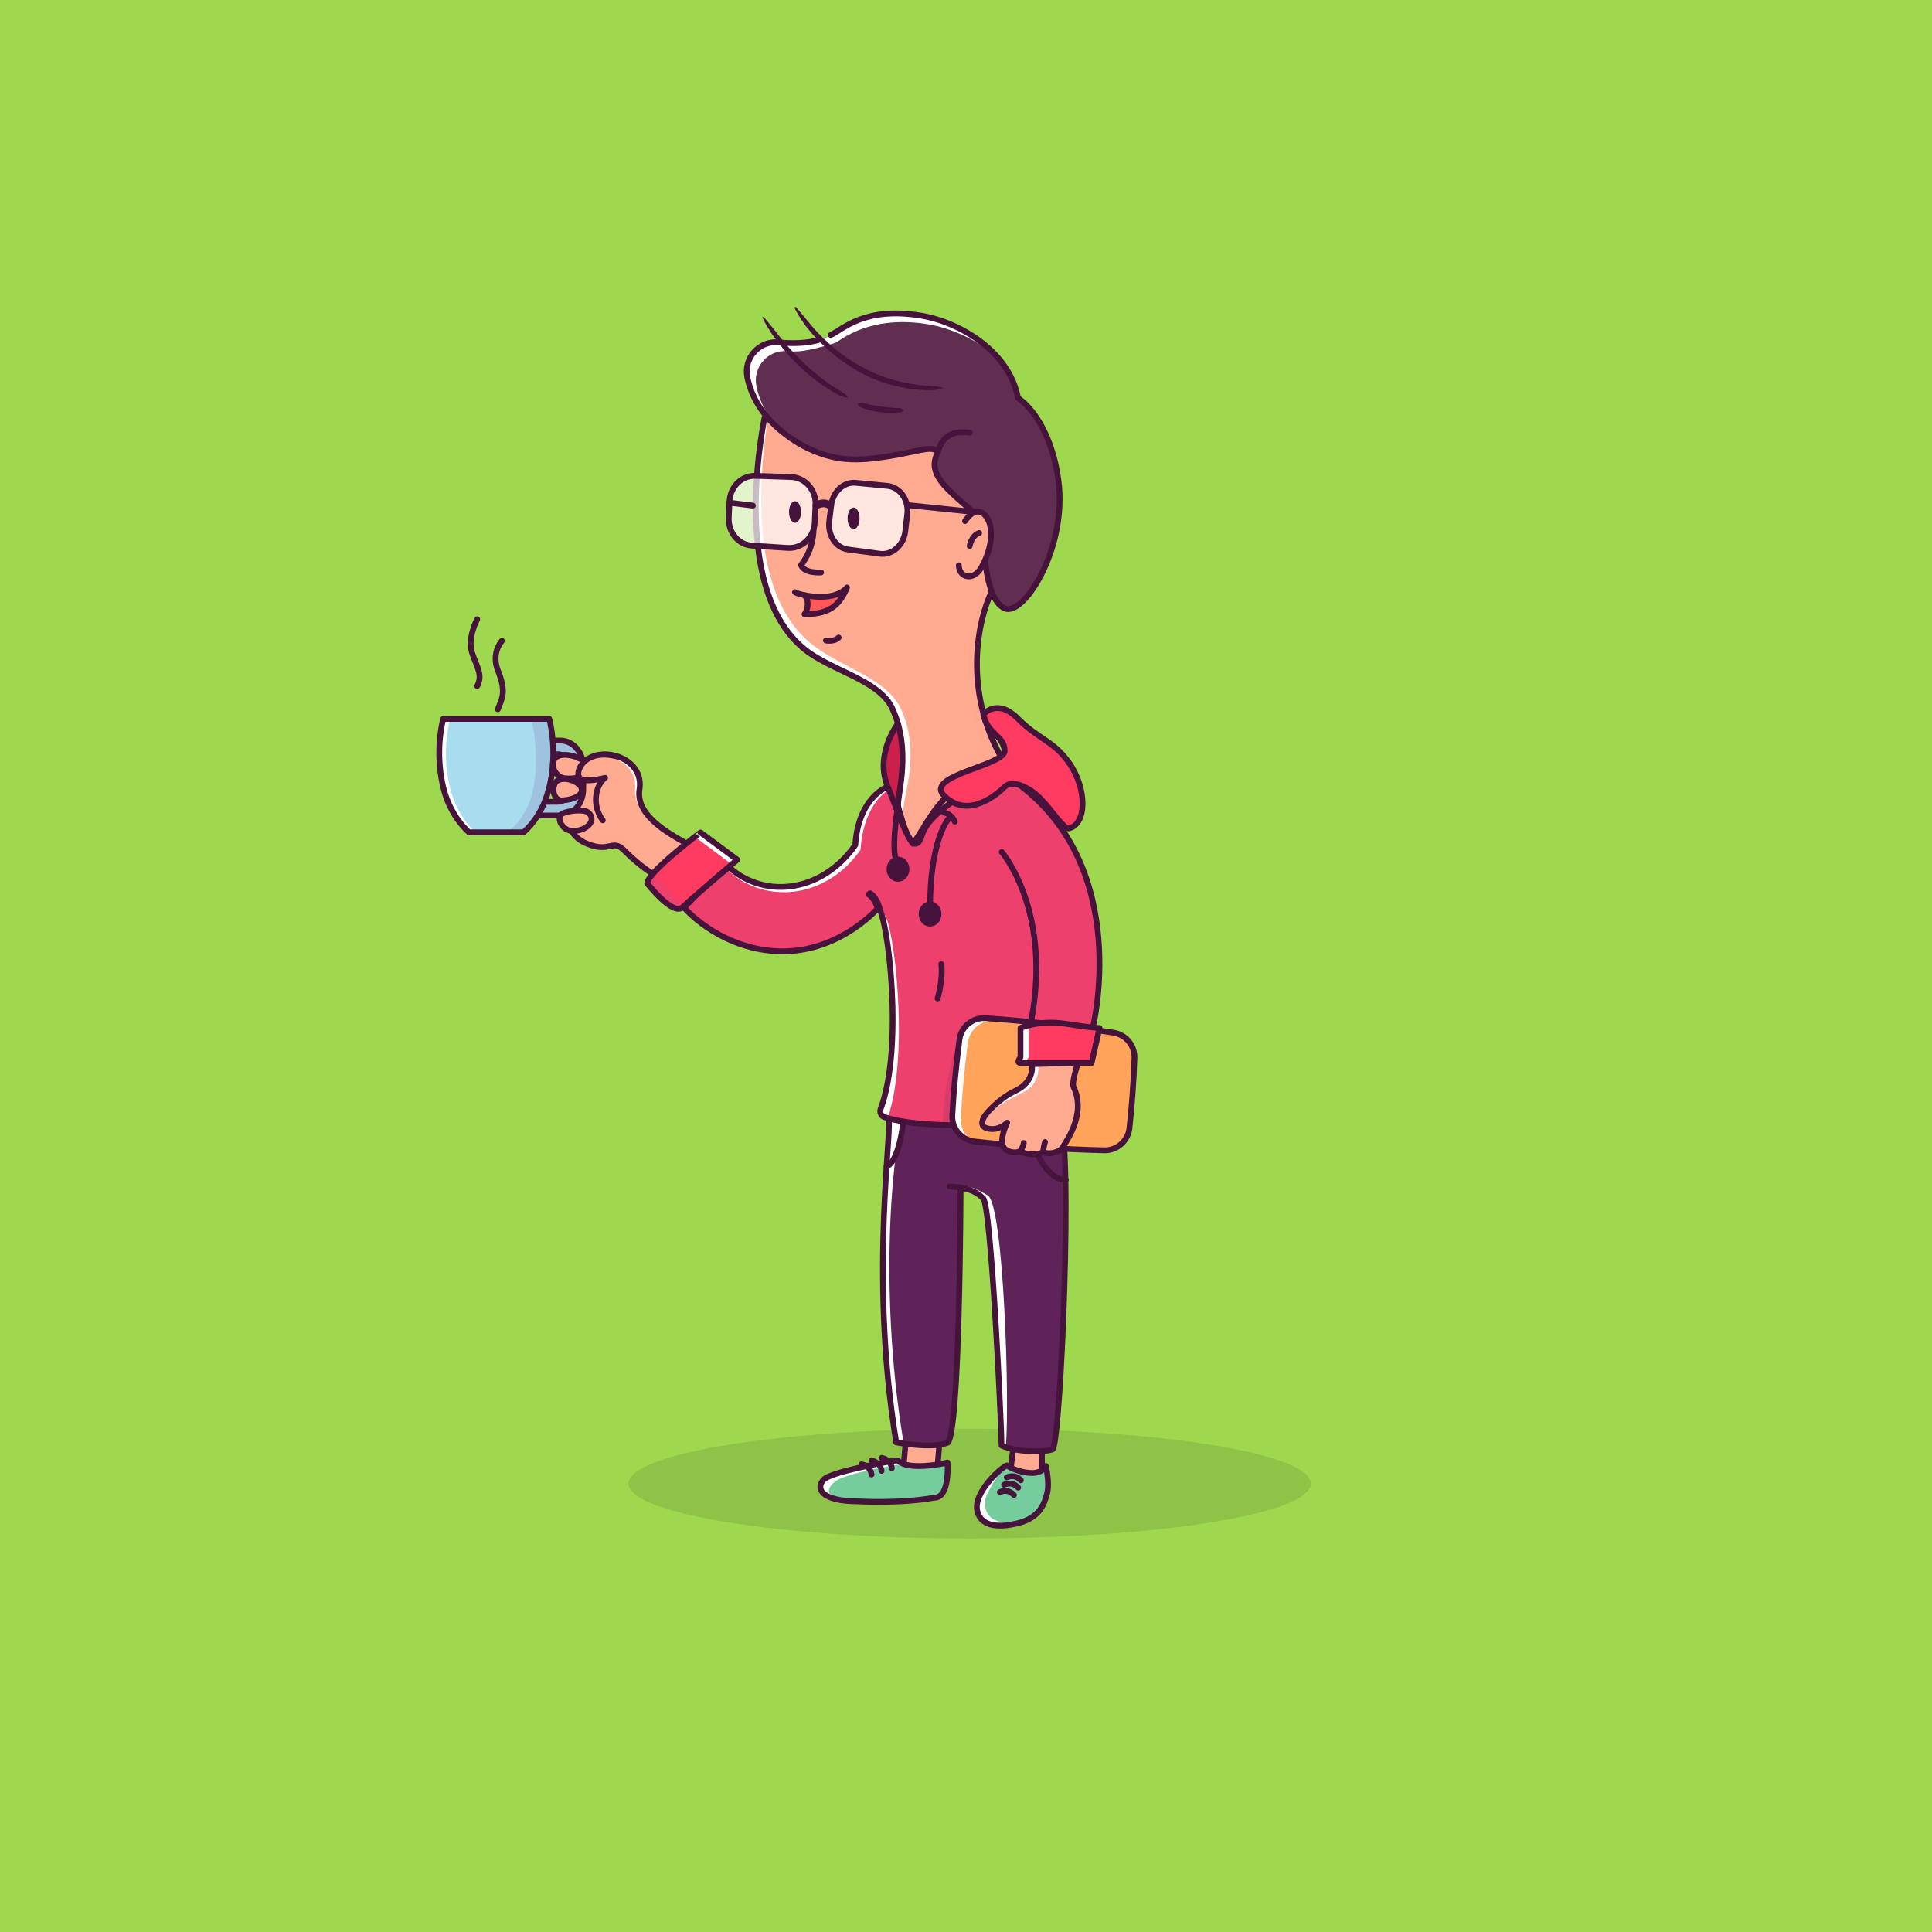 <?xml version="1.0" encoding="UTF-8" standalone="no"?>
<!-- Generator: Adobe Illustrator 23.1.1, SVG Export Plug-In . SVG Version: 6.00 Build 0)  -->

<svg
   version="1.1"
   id="Layer_1"
   x="0px"
   y="0px"
   viewBox="0 0 1000 1000"
   style="enable-background:new 0 0 1000 1000;"
   xml:space="preserve"
   sodipodi:docname="no-items2.svg"
   inkscape:version="1.1.2 (0a00cf5339, 2022-02-04)"
   xmlns:inkscape="http://www.inkscape.org/namespaces/inkscape"
   xmlns:sodipodi="http://sodipodi.sourceforge.net/DTD/sodipodi-0.dtd"
   xmlns="http://www.w3.org/2000/svg"
   xmlns:svg="http://www.w3.org/2000/svg"><defs
   id="defs514" /><sodipodi:namedview
   id="namedview512"
   pagecolor="#ffffff"
   bordercolor="#666666"
   borderopacity="1.0"
   inkscape:pageshadow="2"
   inkscape:pageopacity="0.0"
   inkscape:pagecheckerboard="0"
   showgrid="false"
   inkscape:zoom="0.719"
   inkscape:cx="500"
   inkscape:cy="499.30459"
   inkscape:window-width="1920"
   inkscape:window-height="1043"
   inkscape:window-x="1920"
   inkscape:window-y="0"
   inkscape:window-maximized="1"
   inkscape:current-layer="Layer_1" />
<style
   type="text/css"
   id="style2">
	.st0{fill:#FFB95C;}
	.st1{fill:#EF924D;}
	.st2{fill:#FFFFFF;}
	.st3{fill:#FFAB91;}
	.st4{fill:none;stroke:#46133C;stroke-width:3;stroke-linecap:round;stroke-linejoin:round;stroke-miterlimit:10;}
	.st5{fill:#5F235A;}
	.st6{opacity:0.15;}
	.st7{fill:#75CC9C;}
	.st8{fill:#EE406D;}
	.st9{opacity:0.15;fill:#5F235A;enable-background:new    ;}
	.st10{fill:#FFA45A;}
	.st11{fill:none;stroke:#46133C;stroke-width:4;stroke-linecap:round;stroke-linejoin:round;stroke-miterlimit:10;}
	.st12{fill:#CC1F49;}
	.st13{opacity:0.43;fill:#FFAB91;enable-background:new    ;}
	.st14{fill:#FF5757;}
	.st15{opacity:0.71;fill:#FFFFFF;enable-background:new    ;}
	.st16{fill:#46133C;}
	.st17{fill:#6D524E;}
	.st18{fill:#5F2E50;}
	.st19{opacity:0.34;}
	.st20{fill:none;stroke:#4E342E;stroke-width:4;stroke-linecap:round;stroke-linejoin:round;stroke-miterlimit:10;}
	.st21{fill:#FF3B61;}
	.st22{opacity:0.43;}
	.st23{fill:#A8DDEF;}
	.st24{opacity:0.42;fill:#939EC5;enable-background:new    ;}
</style>
<rect
   id="XMLID_56_"
   x="0"
   y="0"
   class="st0"
   width="1000"
   height="1000"
   style="fill:#9dd84e;fill-opacity:1" />
<ellipse
   id="XMLID_55_"
   class="st1"
   cx="501.9"
   cy="767.9"
   rx="176.6"
   ry="28.4"
   style="fill:#8ec347;fill-opacity:1" />

<g
   id="g509">
	<g
   id="XMLID_75_">
		<polygon
   id="XMLID_105_"
   class="st3"
   points="485.2,759.9 467.6,759.9 468.8,746.3 486.3,746.3   " />
		<polygon
   id="XMLID_102_"
   class="st3"
   points="539.3,764.1 522.7,764.1 524.7,747.1 539.3,749.2   " />
		<polygon
   id="XMLID_174_"
   class="st4"
   points="485.2,759.9 467.6,759.9 468.8,746.3 486.3,746.3   " />
		<polygon
   id="XMLID_175_"
   class="st4"
   points="539.3,764.1 522.7,764.1 524.7,747.1 539.3,749.2   " />
		<path
   id="XMLID_177_"
   class="st5"
   d="M459.6,578.6c3.3,0.9-10.3,79.6,4.3,168c7.8,1.3,20.4,2.7,26.7,0.1    c6.1-6.1,6.6-124.1,6.6-132c5.3,1,8.4,2.3,11.7,5.6c4.2,4.2,9.5,119.2,9.5,127.9c6.9,3.3,22.1,3.8,26.5,1.9    c4-4,11-158.3,3.1-176.8C539.5,578,505.1,583.8,459.6,578.6z" />
		<g
   id="XMLID_248_"
   class="st6">
			<path
   id="XMLID_249_"
   class="st5"
   d="M460,579.3c11.3,1,21.8,1.4,31.3,1.3c-9.7-0.1-20.4-0.7-31.7-2     C459.8,578.6,459.9,578.9,460,579.3z" />
			<path
   id="XMLID_250_"
   class="st5"
   d="M490.2,614.7c0,7.9-0.6,125.9-6.6,132c-1.8,0.7-4.2,1.1-6.8,1.3c5.3,0.3,10.5,0.1,13.9-1.3     c5.8-5.8,6.6-111.9,6.6-129.8C495.3,615.8,493.1,615.2,490.2,614.7z" />
			<path
   id="XMLID_251_"
   class="st5"
   d="M548.1,573.2c-1.4,0.8-3.6,1.6-6.3,2.4c0.3,1.1-74.7,3.2-74.2,4.7     c3.5,9.2,75.4,2.6,75.6,4.5c4.2,40.9-1.7,161.7-5.3,165.3c-1.2,0.5-3.1,0.8-5.4,1c5.3,0.3,10.2,0,12.4-1     C549,746,556,591.7,548.1,573.2z" />
		</g>
		<g
   id="XMLID_125_">
			<path
   id="XMLID_164_"
   class="st5"
   d="M548.7,575.1c-0.2-0.7-0.4-1.4-0.6-1.9c-6,3.4-24.6,7.2-50.7,7.4     C521.3,580.9,539.5,578.1,548.7,575.1z" />
			<path
   id="XMLID_223_"
   class="st2"
   d="M467.6,746.3c-13.9-84.5-4.3-159.1,0-167.1c-1.8-0.2-6.1-0.4-8-0.6     c3.3,0.9-10.3,79.6,4.3,168c5.3,0.9,12.8,1.8,19.1,1.5C478.1,747.9,471.5,746.9,467.6,746.3z" />
			<path
   id="XMLID_246_"
   class="st2"
   d="M520.6,748.9c2.1-23.6-1.1-125.7-9.4-130.2c-4.1-2.2-5.7-3.7-11-4.7c0,0.3,2.4,1.3,2.4,1.9     c2.5,0.9,4.5,2.2,6.5,4.2c4.2,4.2,9.5,119.2,9.5,127.9c4.9,2.3,13.9,3.3,20.3,2.9C533.3,750.8,524.2,750.7,520.6,748.9z" />
		</g>
		<path
   id="XMLID_163_"
   class="st4"
   d="M459.6,578.6c3.3,0.9-10.3,79.6,4.3,168c7.8,1.3,20.4,2.7,26.7,0.1    c6.1-6.1,6.6-124.1,6.6-132c5.3,1,8.4,2.3,11.7,5.6c4.2,4.2,9.5,119.2,9.5,127.9c6.9,3.3,22.1,3.8,26.5,1.9    c4-4,11-158.3,3.1-176.8C539.5,578,505.1,583.8,459.6,578.6z" />
		<line
   id="XMLID_173_"
   class="st4"
   x1="497.3"
   y1="614.7"
   x2="491.5"
   y2="614.1" />
		<path
   id="XMLID_182_"
   class="st7"
   d="M444.2,777.1c0,0,21.5,1.3,39.4-1.9c8.3,0,6.8-18.2,6.8-18.2s-10.3,3.3-18.9,1.6    s-6.9-2.8-6.9-2.8s-33.7,5.6-38.2,10.1C422,770.3,424.9,777.1,444.2,777.1z" />
		<g
   id="XMLID_294_">
			<path
   id="XMLID_317_"
   class="st2"
   d="M431.6,767.3c4.3-4.3,27.5-8.2,35.5-9.6c-3.6-1.1-2.5-1.8-2.5-1.8s-33.7,5.6-38.2,10.1     c-3.6,3.6-2.3,8.8,8.7,10.5C429,774.1,426.8,772.1,431.6,767.3z" />
		</g>
		<path
   id="XMLID_181_"
   class="st7"
   d="M505.8,781.9c0.4,3.3,3.7,10.6,20.6,6.6c11.9-2.8,13.2-10.5,15.6-15.7c2.4-5.2-0.7-14-0.7-14    s-1.7,3.6-7,3.6c-7.5,0-14.2-4.5-14.2-4.5C519.7,757.2,505.1,775.7,505.8,781.9z" />
		<path
   id="XMLID_322_"
   class="st2"
   d="M528.5,786.9c-16.8,4-18.4-5-18.8-8.4c-0.5-4.3,6.6-14.8,11-20.4c-0.3-0.2-0.5-0.3-0.5-0.3    c-0.4-0.7-15.1,17.8-14.4,24c0.4,3.3,3.7,10.6,20.6,6.6c5.2-1.2,8.4-3.4,10.5-5.9C535.1,783.6,531.2,786.3,528.5,786.9z" />
		<path
   id="XMLID_171_"
   class="st4"
   d="M444.2,777.1c0,0,21.5,1.3,39.4-1.9c8.3,0,6.8-18.2,6.8-18.2s-10.2,2.6-18.9,1.6    c-3.7-0.4-5.5-1.6-6.4-2.3c-0.4-0.3-0.9-0.5-1.4-0.4c-5.3,0.9-33.3,5.9-37.3,9.9C422,770.3,424.9,777.1,444.2,777.1z" />
		<path
   id="XMLID_176_"
   class="st4"
   d="M505.8,781.9c0.7,3.3,3.7,10.6,20.6,6.6c11.9-2.8,14.2-10.2,15.6-15.7c1.4-5.4-0.7-14-0.7-14    s-1.7,3.6-7,3.6c-7.5,0-13.2-3.9-13.2-3.9C517.5,760.1,503.8,772.7,505.8,781.9z" />
		<path
   id="XMLID_58_"
   class="st4"
   d="M445.9,757.9c0,0,4.6,0.6,5.2,5.3" />
		<path
   id="XMLID_59_"
   class="st4"
   d="M451.1,756c0,0,4.6,0.6,5.2,5.3" />
		<path
   id="XMLID_79_"
   class="st4"
   d="M456.4,754.6c0,0,4.6,0.6,5.2,5.3" />
		<path
   id="XMLID_62_"
   class="st4"
   d="M517.5,772.3c0,0,4.1-2.1,7.3,1.5" />
		<path
   id="XMLID_60_"
   class="st4"
   d="M519.7,768.5c0,0,4.1-2.1,7.3,1.5" />
		<path
   id="XMLID_68_"
   class="st4"
   d="M521.1,764.7c0,0,4.1-2.1,7.3,1.5" />
		<path
   id="XMLID_101_"
   class="st4"
   d="M529.9,578.6c0,0,7.6,32.1,21.8,32.1" />
		<path
   id="XMLID_112_"
   class="st4"
   d="M467.6,580.3c0,0-2.1,21-8.7,23.4" />
	</g>
	<g
   id="XMLID_74_">
		<path
   id="XMLID_180_"
   class="st8"
   d="M533,532.1h32.6c0,0,20.5-82-38-125.9c-3.7-3.7-17.6-3.9-17.6-3.9    c-28.4,8.9-37.5,27.9-37.5,27.9l-13-23c0,0-15.2,5.2-16.8,30.2c-18.1,25.7-48.9,27.9-66.8,10.1c-5.9,5.6-21.8,22.3-21.8,22.3    s16.4,19.4,44.6,22.3c29.5,3,50.2-15.9,56-22.3c4.8,4.8,13.2,72,1.1,104.2c-0.6,1.7,0.2,3.6,1.9,4.2c5.1,1.7,17.1,4.4,40.7,4.2    c16.8-0.1,46.7-5.4,46.7-5.4L533,532.1z" />
		<polygon
   id="XMLID_145_"
   class="st8"
   points="375.9,449.6 358.8,474.3 352.2,468.5   " />
		<path
   id="XMLID_124_"
   class="st9"
   d="M497.4,532.1c0,0-15.9,49.7-6.1,59.9c5.2,5.4,43.6,9.8,46.5,10.8c3,1,13.6,0.9,13.6,0.9    l-1.2-19.4L497.4,532.1z" />
		<path
   id="XMLID_252_"
   class="st8"
   d="M520.1,443.2c0,0,9,18.9,9.8,53.3c0.4,19.1-4.3,35.6-4.3,35.6l6,3.3c0,0,4.7-6.8,4.8-33.5    C536.5,477.9,530.5,458.1,520.1,443.2z" />
		<g
   id="XMLID_127_">
			<path
   id="XMLID_210_"
   class="st8"
   d="M466.5,429.3c0,0,0.9-1.8,2.9-4.6l-9.9-17.5c0,0-1.8,0.6-4.2,2.4L466.5,429.3z" />
			<path
   id="XMLID_217_"
   class="st8"
   d="M527.6,406.2c-2.3-2.3-8.4-3.2-12.7-3.6c2.8,0.6,5.4,1.5,6.7,2.8     c58.5,43.9,38,125.9,38,125.9H527l12.1,44.6c0,0-29.9,5.3-46.7,5.4c-10.7,0.1-19-0.4-25.4-1.2c6.8,1.2,16.9,2.1,31.4,2     c16.8-0.1,46.7-5.4,46.7-5.4L533,532.1h32.6C565.6,532.1,586.1,450.1,527.6,406.2z" />
			<path
   id="XMLID_221_"
   class="st8"
   d="M452.4,465.1c-5.8,6.4-30.1,28.9-59.4,26.1c1.8,0.3,3.7,0.6,5.7,0.8     c24.6,2.5,47.2-14.3,56-22.3C454,467.2,453.1,465.7,452.4,465.1z" />
		</g>
		<g
   id="XMLID_114_">
			<path
   id="XMLID_119_"
   class="st8"
   d="M476.1,432.5c0,0,9.4-19.6,38.6-28.7c0,0,5.7,0.1,10.9,1.1c-5.2-2.4-15.6-2.6-15.6-2.6     c-22.8,7.1-33.2,20.8-36.3,25.9L476.1,432.5z" />
			<path
   id="XMLID_120_"
   class="st2"
   d="M375.9,449.6c18.4,18.4,50.9,16.7,69.5-9.7c1.3-20.4,10.8-29,14.9-31.3l-0.8-1.4     c0,0-15.2,5.2-16.8,30.2c-18.1,25.7-48.9,27.9-66.8,10.1c-5.9,5.6-21.8,22.3-21.8,22.3s0-1.1,1.1,0     C359.6,465.1,371,454.2,375.9,449.6z" />
			<path
   id="XMLID_123_"
   class="st2"
   d="M457.7,473.3c-0.3,0.3-0.7,0.7-1,1.1c4.7,16.7,9.7,71.4-0.9,99.5c-0.6,1.7,0.2,3.6,1.9,4.2     c0.5,0.2,1.2,0.4,1.8,0.6C471,544.7,462.6,478.1,457.7,473.3z" />
		</g>
		<path
   id="XMLID_6_"
   class="st4"
   d="M533,532.1h32.6c0,0,20.5-82-38-125.9c-3.7-3.7-17.6-3.9-17.6-3.9    c-28.4,8.9-37.5,27.9-37.5,27.9l-13-23c0,0-15.2,5.2-16.8,30.2c-18.1,25.7-48.9,27.9-66.8,10.1c-5.9,5.6-21.8,22.3-21.8,22.3    s16.4,19.4,44.6,22.3c29.5,3,50.2-15.9,56-22.3c4.8,4.8,13.2,72,1.1,104.2c-0.6,1.7,0.2,3.6,1.9,4.2c5.1,1.7,17.1,4.4,40.7,4.2    c16.8-0.1,46.7-5.4,46.7-5.4L533,532.1z" />
		<g
   id="XMLID_42_">
			<path
   id="XMLID_38_"
   class="st10"
   d="M571.5,595.4c-22.5-0.5-44.8-2.1-67.2-4.6c-6.7-0.8-11.7-6.7-11.4-13.4     c0.7-13.1,2-26.2,3.7-39.3c0.9-6.7,6.8-11.6,13.6-11.1c22,1.5,44,4.1,66.1,7.5c6.4,1,11.1,6.6,10.9,13.1     c-0.4,12.2-1.3,24.3-2.6,36.4C583.8,590.6,578.1,595.6,571.5,595.4z" />
			<path
   id="XMLID_92_"
   class="st10"
   d="M571.5,595.4c-22.5-0.5-44.8-2.1-67.2-4.6c-6.7-0.8-11.7-6.7-11.4-13.4     c0.7-13.1,2-26.2,3.7-39.3c0.9-6.7,6.8-11.6,13.6-11.1c22,1.5,44,4.1,66.1,7.5c6.4,1,11.1,6.6,10.9,13.1     c-0.4,12.2-1.3,24.3-2.6,36.4C583.8,590.6,578.1,595.6,571.5,595.4z" />
			<path
   id="XMLID_185_"
   class="st2"
   d="M497.3,578.8c0.7-13.1,2-26.2,3.7-39.3c0.9-6.7,6.8-11.6,13.6-11.1c22,1.5,44,4.1,66.1,7.5     c0.7,0.1,1.4,0.3,2,0.5c-1.8-1.5-4-2.6-6.5-3c-22.1-3.4-44.1-6-66.1-7.5c-6.7-0.5-12.7,4.4-13.6,11.1     c-1.7,13.1-2.9,26.2-3.7,39.3c-0.3,5.9,3.4,11.1,8.9,12.9C498.8,586.7,497.1,582.9,497.3,578.8z" />
			<path
   id="XMLID_29_"
   class="st4"
   d="M571.5,595.4c-22.5-0.5-44.8-2.1-67.2-4.6c-6.7-0.8-11.7-6.7-11.4-13.4     c0.7-13.1,2-26.2,3.7-39.3c0.9-6.7,6.8-11.6,13.6-11.1c22,1.5,44,4.1,66.1,7.5c6.4,1,11.1,6.6,10.9,13.1     c-0.4,12.2-1.3,24.3-2.6,36.4C583.8,590.6,578.1,595.6,571.5,595.4z" />
		</g>
		<path
   id="XMLID_20_"
   class="st4"
   d="M533,532.1c12.7-59.7-14.5-91.1-14.5-91.1" />
		<path
   id="XMLID_143_"
   class="st11"
   d="M450.3,462.9c0,0,2.5,1.3,4.4,6.8" />
		<path
   id="XMLID_95_"
   class="st4"
   d="M487.2,499c0,0,1.2,6.3-1.9,17.8" />
	</g>
	<path
   id="XMLID_37_"
   class="st12"
   d="M481.1,372c0,0,0.3,13,0.3,18.6s-18.5,23.7-18.5,23.7s-7.3-10.8-4.7-25.7   c2.6-14.9,17-16.6,17-16.6H481.1z" />
	<g
   id="XMLID_31_">
		<path
   id="XMLID_32_"
   class="st3"
   d="M464.8,416.9c0-6.8,7-29.3-3.1-50.5c-7-14.6-31.3-19.1-45.2-30.3    c-40.4-32.6-20.3-122.2-20.3-122.2s16.1-25.6,68.7-25.6c17.5,0,33,7.5,47.2,50.7c14.1,43.2,1.2,67.2,1.2,67.2    c-7.4,15.1-14.7,51.6,5.3,86.4l4.2,6.3c0,0-40.3,16.6-45.5,33.1C472.1,448.4,464.8,416.9,464.8,416.9z" />
		<path
   id="XMLID_144_"
   class="st13"
   d="M518.5,392.5c-20-34.8-12.7-71.3-5.3-86.4c0,0,13-24-1.2-67.2    c-14.1-43.2-29.7-50.7-47.2-50.7c-21,0-36.2,4.1-46.9,9c10-3.5,22.9-6,39.5-6c3.9,0,7.7,0.4,11.5,1.5c-13,1.2-68.4,12-72.7,21.2    c0,0,6,18.5,28.9,25.9c15.7,5.1,32.8,3.5,47.4,2.1c5.2,1.6,6,17.6,36,26.4c11.1,3.3-4.2,47.7-6.6,61c-2.3,12.6-0.7,38,5,51.4    c3.7,8.8-0.2,7.1-8,12.5c-2.4,1.6-12.8,8.3-13.4,9.2c-7.6,10.2,0.5,6.9-15.1,31c2.2,4,4.7,5.5,6.8-1.4    c5.1-16.5,45.5-33.1,45.5-33.1L518.5,392.5z" />
		<path
   id="XMLID_98_"
   class="st2"
   d="M467.5,419.5c0-7.3,9.4-30.3-1.4-53c-7.5-15.6-31.3-21.2-46.1-33.2    c-35.4-28.5-25.7-97.7-21.7-122.1c-1.4,1.6-2,2.6-2,2.6s-20.1,89.7,20.3,122.2c13.9,11.2,38.2,15.7,45.2,30.3    c10.1,21.3,3.1,43.7,3.1,50.5c0,0,2,9.5,3.9,12.9C466.6,423.9,467.5,419.5,467.5,419.5z" />
		<path
   id="XMLID_3_"
   class="st4"
   d="M464.8,416.9c0-6.8,7-29.3-3.1-50.5c-7-14.6-31.3-19.1-45.2-30.3    c-40.4-32.6-20.3-122.2-20.3-122.2s16.1-25.6,68.7-25.6c17.5,0,33,7.5,47.2,50.7c14.1,43.2,1.2,67.2,1.2,67.2    c-7.4,15.1-14.7,51.6,5.3,86.4l4.2,6.3c0,0-40.3,16.6-45.5,33.1C472.1,448.4,464.8,416.9,464.8,416.9z" />
	</g>
	<path
   id="XMLID_7_"
   class="st4"
   d="M421.1,273.9c0,0,0.4,9.8-6.5,18.6c1.8,4.5,10.4,3.8,10.4,3.8" />
	<g
   id="XMLID_69_">
		<path
   id="XMLID_57_"
   class="st14"
   d="M417.3,308.1c-0.1,0.7,13.6,4.7,21.2-4c-4,9.6-9.5,13.8-21.9,13.8" />
		<path
   id="XMLID_12_"
   class="st4"
   d="M411.5,306.5c-0.1,0.7,19.4,6.3,26.9-2.4c-4,9.6-9.5,13.8-21.9,13.8" />
		<path
   id="XMLID_14_"
   class="st4"
   d="M416.5,317.9c0,0,3.5-5.2,0-9.8" />
	</g>
	<path
   id="XMLID_93_"
   class="st15"
   d="M455.3,286.6l-16.4-2.2c-6.2-0.8-10.5-7.3-9.7-14.4l1-8.3c0.8-7.1,6.5-12.4,12.7-11.8   l16.4,1.6c6.5,0.6,11.2,7.2,10.3,14.6l-1,8.7C467.8,282.2,461.8,287.5,455.3,286.6z" />
	<path
   id="XMLID_73_"
   class="st15"
   d="M407.7,283.6l-18.5-1.2c-7-0.4-12.3-6.9-12-14.3l0.4-8.7c0.4-7.5,6.3-13.3,13.3-13.1l18.5,0.6   c7.3,0.2,13.1,6.7,12.7,14.5l-0.4,9.1C421.3,278.2,415,284.1,407.7,283.6z" />
	<g
   id="XMLID_71_">
		<ellipse
   id="XMLID_13_"
   class="st16"
   cx="441.8"
   cy="268.3"
   rx="3.1"
   ry="5.6" />
		<ellipse
   id="XMLID_17_"
   class="st16"
   cx="411.5"
   cy="265"
   rx="3.1"
   ry="5.6" />
	</g>
	<path
   id="XMLID_16_"
   class="st4"
   d="M464.8,374.5c0,0-12.3,15.8-5.3,32.7c5,12,7.5,21.6,13,29.5c6.6-8.2,12.6-25.8,31.3-33.5   c18.6-7.6,16.2-12.1,16.2-14.7c0-2.4-3.2-9.1-7.4-9.1" />
	<path
   id="XMLID_27_"
   class="st4"
   d="M490.6,424.3c0,0-9.2,10.8-9.2,45.4" />
	<path
   id="XMLID_28_"
   class="st4"
   d="M464.8,416.9c0,0-4.3,25.9,0,30.2" />
	<path
   id="XMLID_36_"
   class="st4"
   d="M259.8,331.7c0,0-5.7,6.1-2.1,15.3c4.6,11.5,2.1,14.4,0,20.1" />
	<g
   id="XMLID_65_">
		<path
   id="XMLID_30_"
   class="st17"
   d="M484.5,233.5c2.3,2.3-6.4,7.4,6.3,20.1c12.8,12.8,18.4,13.1,18.4,23.2s1.3,34,10.8,38.3    c9.5,4.3,31.2-29.1,28.2-63c-2-21.4-11-38.9-21.3-45.9c-4.5-24.3-30.4-39.3-50-42.6c-29.5-4.9-46.2,11.9-47.6,10.5    c-10.8,3.3-19.5,3.8-26.1,3.1c-10.1-1-18.3,8.1-16.3,18v0.1c4.1,19.7,20.1,30,24.9,33.1c9.8,6.3,18.9,8.1,21.4,8.6    c9.8,1.7,18.4,0.4,26-0.7C473.5,234.2,481.9,230.8,484.5,233.5z" />
		<path
   id="XMLID_4_"
   class="st18"
   d="M484.5,233.5c2.3,2.3-6.4,7.4,6.3,20.1c12.8,12.8,18.4,13.1,18.4,23.2s1.3,34,10.8,38.3    c9.5,4.3,31.2-29.1,28.2-63c-2-21.4-11-38.9-21.3-45.9c-4.5-24.3-30.4-39.3-50-42.6c-29.5-4.9-46.2,11.9-47.6,10.5    c-10.8,3.3-19.5,3.8-26.1,3.1c-10.1-1-18.3,8.1-16.3,18v0.1c4.1,19.7,20.1,30,24.9,33.1c9.8,6.3,18.9,8.1,21.4,8.6    c9.8,1.7,18.4,0.4,26-0.7C473.5,234.2,481.9,230.8,484.5,233.5z" />
		<g
   id="XMLID_121_"
   class="st19">
			<path
   id="XMLID_122_"
   class="st18"
   d="M526.3,203.9c-1.8-7.4-5.6-13.8-10.6-19.3c3.3,4.8,5.8,10.3,6.9,16.3     C523.8,201.7,525.1,202.7,526.3,203.9z" />
			<path
   id="XMLID_135_"
   class="st18"
   d="M485.9,228.1c-2.6-2.6-16.7,0.8-31,3c-7.6,1.2-16.1,2.5-26,0.7c-2.5-0.4-11.6-2.2-21.4-8.6     c-2.5-1.6-8.2-5.3-13.5-11.2c6.3,9.2,14.5,14.5,17.8,16.6c9.8,6.3,18.9,8.1,21.4,8.6c9.8,1.7,18.4,0.4,26-0.7     c9.4-1.4,16.3-3.4,20.6-3.8C488.2,232.3,486.8,229,485.9,228.1z" />
			<path
   id="XMLID_137_"
   class="st18"
   d="M486.6,248.2c-0.2-0.2-0.4-0.5-0.7-0.7c1.1,1.8,2.7,3.8,4.9,6c5.7,5.7,10,9,13,11.7     C501.6,260.4,496.1,257.8,486.6,248.2z" />
			<path
   id="XMLID_138_"
   class="st18"
   d="M548.1,252.1c-1.6-17.7-8.1-32.8-16.1-41.4c6,8.9,10.6,21.5,11.9,36     c3.1,33.8-18.7,67.2-28.2,63c-0.5-0.2-0.9-0.5-1.3-0.8c1.4,2.9,3.3,5.1,5.6,6.1C529.5,319.3,551.2,285.9,548.1,252.1z" />
		</g>
		<g
   id="XMLID_115_">
			<path
   id="XMLID_117_"
   class="st2"
   d="M391.5,199.9v-0.1c-2-9.9,6.2-19.1,16.3-18c6.6,0.7,14-1.1,24.8-4.4     c3.5-2.1,18.6-14.5,48.1-9.5c10.9,1.8,24.6,7.7,34.6,16.3c-10.5-11.3-25.8-18.4-38.5-20.5c-29.5-4.9-46.2,11.9-47.6,10.5     c-10.8,3.3-19.5,3.8-26.1,3.1c-10.1-1-18.3,8.1-16.3,18v0.1c2.6,12.7,10.2,21.5,16.6,27C398.4,217,393.5,209.6,391.5,199.9z" />
			<path
   id="XMLID_118_"
   class="st18"
   d="M531.5,210.8c0.5,0.4,1,0.7,1.6,1.1c-0.6-0.7-1.1-1.3-1.7-1.9     C531.4,210.3,531.4,210.5,531.5,210.8z" />
		</g>
		<path
   id="XMLID_142_"
   class="st20"
   d="M426.3,175.2" />
		<path
   id="XMLID_130_"
   class="st4"
   d="M424.3,175.8c-6.9,2.2-15.5,2-21.2,1.4c-10.1-1-18.3,8.1-16.3,18v0.1    c4.1,19.7,20.1,30,24.9,33.1c9.8,6.3,18.9,8.1,21.4,8.6c9.8,1.7,18.4,0.4,26-0.7c14.4-2.2,22.7-5.6,25.4-3    c2.3,2.3-6.4,7.4,6.3,20.1c12.8,12.8,18.4,13.1,18.4,23.2s1.3,34,10.8,38.3s31.2-29.1,28.2-63c-2-21.4-11-38.9-21.3-45.9    c-4.5-24.3-30.4-39.3-50-42.6c-29.5-4.9-40.4,7-46.9,10" />
		<path
   id="XMLID_8_"
   class="st4"
   d="M502,223.9c-1.1,0.3-12.8-3.2-16.5,9.8" />
	</g>
	<g
   id="XMLID_9_">
		<path
   id="XMLID_77_"
   class="st21"
   d="M509,369.8c0,0,7-8.8,17.9,2.2c11,11,18.2,11.2,26.4,22.8c9.4,13.3,9.4,31.7-0.1,34    c-2.3,0.6-8.5-9-14.4-15.2s-14.8-10.2-18.7-6.4s-19,17.1-31.4,4.7c-10.6-10.6,31.3-15.5,31.3-23.3    C520,380.7,511.3,380.5,509,369.8z" />
	</g>
	<g
   id="XMLID_146_">
		<path
   id="XMLID_318_"
   class="st21"
   d="M516.1,403.9c-5.6,7.2-18.1,9.3-28.3,7c0.2,0.3,0.5,0.7,0.9,1c12.4,12.4,29.4-2.7,33.3-6.6    c1.9-1.9,11.8,1.9,16.8,8.3C535.1,403.6,519.2,399.9,516.1,403.9z" />
		<path
   id="XMLID_319_"
   class="st21"
   d="M553.3,394.8c-8.2-11.6-15.4-11.8-26.4-22.8c-3.3-3.3-6.1-4.8-8.6-5.3    c10.7,10.4,17.8,10.8,25.8,22.2c8.6,12.2,9.3,28.9,1.9,33.2c3.2,3.9,5.8,7,7.2,6.7C562.7,426.4,562.7,408,553.3,394.8z" />
	</g>
	<g
   id="XMLID_76_">
		<path
   id="XMLID_19_"
   class="st4"
   d="M509,369.8c0,0,7-8.8,17.9,2.2c11,11,18.2,11.2,26.4,22.8c9.4,13.3,9.4,31.7-0.1,34    c-2.3,0.6-8.5-9-14.4-15.2s-14.8-10.2-18.7-6.4s-19,17.1-31.4,4.7c-10.6-10.6,31.3-15.5,31.3-23.3    C520,380.7,511.3,380.5,509,369.8z" />
	</g>
	<g
   id="XMLID_78_">
		<path
   id="XMLID_26_"
   class="st3"
   d="M521.1,595.4c-5.5-3,0.2-14.3,0.2-14.3c-2.1,2.1-5.9,2.8-10.8,2.8s-3.7-4,2.4-10    c6.1-6.1,9.9-7.9,13.2-9.6c9.8-4.9,8-13.5,8-13.5l23.9-0.7c0,0-3.5,10.2-2.3,12.6c6.9,14.3-4.7,29.2-5.5,30.9    c-1.3,2.7-7.1,4.3-10.2,2.7c-4.9,2.7-11.6,0.1-11.9-0.5C525.8,597.1,522.6,596.3,521.1,595.4z" />
		<path
   id="XMLID_136_"
   class="st3"
   d="M521.1,595.4c-5.5-3,0.2-14.3,0.2-14.3c-2.1,2.1-5.9,2.8-10.8,2.8s-3.7-4,2.4-10    c6.1-6.1,9.9-7.9,13.2-9.6c9.8-4.9,8-13.5,8-13.5l23.9-0.7c0,0-3.5,10.2-2.3,12.6c6.9,14.3-4.7,29.2-5.5,30.9    c-1.3,2.7-7.1,4.3-10.2,2.7c-4.9,2.7-11.6,0.1-11.9-0.5C525.8,597.1,522.6,596.3,521.1,595.4z" />
		<g
   id="XMLID_167_">
			<path
   id="XMLID_168_"
   class="st2"
   d="M512,576.9c6.6-6.6,11.5-8.3,17.9-11.7c8.8-4.7,7.6-12.8,7.4-15l-3.1,0.7     c0,0,1.8,8.6-8,13.5c-3.3,1.7-7.1,3.5-13.2,9.6c-6.1,6.1-7.3,10-2.4,10l0,0C509.4,582.2,508,580.8,512,576.9z" />
		</g>
		<g
   id="XMLID_159_"
   class="st22">
			<path
   id="XMLID_162_"
   class="st3"
   d="M514,581.8c-1,1-2.4,1.7-4.1,2.2c0.2,0,0.4,0,0.6,0c0.9,0,1.7,0,2.5-0.1     C513.6,582.6,514,581.8,514,581.8z" />
			<path
   id="XMLID_165_"
   class="st3"
   d="M558,550.2l-5.7,0.2c-0.9,2.9-3.1,11.2-2.1,13.3c7.3,15.1-2.2,35.2-7.7,33.4     c3,0.2,6.6-1.3,7.6-3.3c0.8-1.7,12.4-16.6,5.5-30.9C554.5,560.4,558,550.2,558,550.2z" />
		</g>
		<path
   id="XMLID_43_"
   class="st4"
   d="M521.1,595.4c-5.5-3,0.2-14.3,0.2-14.3c-2.1,2.1-6.1,4.3-10.8,2.8c-2.7-0.9-3.7-4,2.4-10    c6.1-6.1,9.9-7.9,13.2-9.6c9.8-4.9,8-13.5,8-13.5l23.9-0.7c0,0-3.5,10.2-2.3,12.6c6.9,14.3-4.7,29.2-5.5,30.9    c-1.3,2.7-7.1,4.3-10.2,2.7c-4.9,2.7-11.6,0.1-11.9-0.5C525.8,597.1,522.6,596.3,521.1,595.4z" />
		<path
   id="XMLID_178_"
   class="st4"
   d="M529.9,591.6c0,0-0.3,2-1.8,4.3" />
		<path
   id="XMLID_179_"
   class="st4"
   d="M540.9,591.1c0,0-0.9,2.7-0.9,5.3" />
	</g>
	<path
   id="XMLID_39_"
   class="st21"
   d="M528.2,532.1c0,0,9.4-4.3,23.4-2.2c14,2.2,17.5,2.2,17.5,2.2l-4.1,18.1c0,0-34.4,0-36.8,0   c-2.4,0,0-3,0-3L528.2,532.1L528.2,532.1z" />
	<path
   id="XMLID_320_"
   class="st2"
   d="M532.5,547.2v-15.1c0,0,5.1-2.3,13.4-2.7c-10.8-0.5-17.7,2.7-17.7,2.7v15.1c0,0-2.4,3,0,3   c0.5,0,2,0,4.3,0C530.1,550.2,532.5,547.2,532.5,547.2z" />
	<path
   id="XMLID_21_"
   class="st4"
   d="M528.2,532.1c0,0,9.4-4.3,23.4-2.2c14,2.2,17.5,2.2,17.5,2.2l-4.1,18.1c0,0-34.4,0-36.8,0   c-2.4,0,0-3,0-3L528.2,532.1L528.2,532.1z" />
	<g
   id="XMLID_70_">
		<line
   id="XMLID_72_"
   class="st4"
   x1="389.7"
   y1="261.7"
   x2="377.6"
   y2="260.2" />
		<path
   id="XMLID_10_"
   class="st4"
   d="M407.7,283.6l-18.5-1.2c-7-0.4-12.3-6.9-12-14.3l0.4-8.7c0.4-7.5,6.3-13.3,13.3-13.1l18.5,0.6    c7.3,0.2,13.1,6.7,12.7,14.5l-0.4,9.1C421.3,278.2,415,284.1,407.7,283.6z" />
		<path
   id="XMLID_11_"
   class="st4"
   d="M455.3,286.6l-16.4-2.2c-6.2-0.8-10.5-7.3-9.7-14.4l1-8.3c0.8-7.1,6.5-12.4,12.7-11.8    l16.4,1.6c6.5,0.6,11.2,7.2,10.3,14.6l-1,8.7C467.8,282.2,461.8,287.5,455.3,286.6z" />
		<line
   id="XMLID_15_"
   class="st4"
   x1="504.3"
   y1="265"
   x2="469.5"
   y2="261.4" />
		<path
   id="XMLID_45_"
   class="st11"
   d="M422.6,261.5c0,0,4-2.3,7.1,0.2" />
	</g>
	<path
   id="XMLID_44_"
   class="st3"
   d="M499.2,271.3c0,0,5.5-9.9,10.5-4.9s4.4,16.8-1.7,27.4c-4.3,7.3-10.8,4.1-8.7,0" />
	<path
   id="XMLID_91_"
   class="st3"
   d="M499.2,271.3c0,0,5.5-9.9,10.5-4.9s4.4,16.8-1.7,27.4c-4.3,7.3-10.8,4.1-8.7,0" />
	<path
   id="XMLID_156_"
   class="st13"
   d="M509.6,266.4c-2.6-2.6-5.2-1.2-7.2,0.6c1.1-0.1,2.2,0.3,3.3,1.4c5,5,4.4,16.8-1.7,27.4   c-0.5,0.9-1.1,1.7-1.7,2.3c1.8-0.1,3.9-1.4,5.6-4.4C514,283.2,514.6,271.4,509.6,266.4z" />
	<path
   id="XMLID_2_"
   class="st4"
   d="M499.5,269.7c0,0,5.1-8.3,10.1-3.3c5,5,4.4,16.8-1.7,27.4c-4.3,7.3-11.6,5-11.6-1.2" />
	<g
   id="XMLID_48_">
		<ellipse
   id="XMLID_47_"
   class="st16"
   cx="481.4"
   cy="473.1"
   rx="3.9"
   ry="4.5" />
		<ellipse
   id="XMLID_46_"
   class="st11"
   cx="481.4"
   cy="473.1"
   rx="3.9"
   ry="4.5" />
	</g>
	<g
   id="XMLID_50_">
		<ellipse
   id="XMLID_52_"
   class="st16"
   cx="464.8"
   cy="449.9"
   rx="3.9"
   ry="4.5" />
		<ellipse
   id="XMLID_51_"
   class="st11"
   cx="464.8"
   cy="449.9"
   rx="3.9"
   ry="4.5" />
	</g>
	<path
   id="XMLID_53_"
   class="st4"
   d="M488.7,420.6c0,0,3.9,0.7,5.5,4.7" />
	<path
   id="XMLID_67_"
   class="st4"
   d="M501.9,282.6c0,0,0.9-5.5,4.9-6.7" />
	<g
   id="XMLID_141_">
		<path
   id="XMLID_110_"
   class="st16"
   d="M438.5,205.8c0,0-1,0-2.6-0.6c-0.8-0.3-1.7-0.7-2.8-1.3c-1-0.6-2.2-1.2-3.4-2    c-0.6-0.4-1.3-0.8-1.9-1.2s-1.3-0.9-2-1.3c-1.4-0.9-2.8-2-4.2-3.1c-0.7-0.6-1.4-1.1-2.2-1.7c-0.7-0.6-1.4-1.2-2.1-1.8    c-1.4-1.2-2.8-2.6-4.2-3.9c-0.7-0.7-1.4-1.4-2-2c-0.7-0.7-1.3-1.4-2-2.1c-1.3-1.4-2.5-2.8-3.7-4.2c-1.1-1.4-2.2-2.8-3.2-4.1    s-1.9-2.6-2.7-3.7c-0.8-1.2-1.5-2.3-2.1-3.3s-1.1-1.9-1.5-2.6c-0.8-1.5-1.2-2.4-1.2-2.4c-0.1-0.2,0-0.4,0.2-0.4    c0.1-0.1,0.3,0,0.4,0.1l0,0c0,0,0.7,0.7,1.8,2c0.5,0.6,1.2,1.4,1.9,2.3c0.7,0.9,1.6,1.9,2.4,3c0.9,1.1,1.8,2.3,2.8,3.6    c1,1.2,2.1,2.6,3.3,3.9c1.2,1.3,2.4,2.7,3.7,4c0.6,0.7,1.3,1.3,1.9,2c0.7,0.7,1.3,1.3,2,2s1.4,1.3,2,1.9c0.7,0.6,1.3,1.3,2.1,1.9    c0.7,0.6,1.4,1.2,2.1,1.8s1.4,1.1,2.1,1.7c0.7,0.6,1.4,1.1,2,1.6c0.7,0.5,1.3,1,2,1.5s1.3,0.9,1.9,1.4c0.6,0.4,1.2,0.8,1.8,1.2    c1.2,0.8,2.3,1.4,3.2,2c1,0.6,1.8,1.1,2.5,1.6c1.4,1,2,1.8,2,1.8c0.1,0.1,0.1,0.3-0.1,0.5C438.6,205.8,438.6,205.8,438.5,205.8z" />
	</g>
	<g
   id="XMLID_134_">
		<path
   id="XMLID_108_"
   class="st16"
   d="M467.5,212.5c0,0-0.3,0.5-1,0.8c-0.3,0.2-0.7,0.2-1.2,0.2s-1,0.1-1.6,0.1    c-2.3,0.1-5.3,0.1-8.4-0.3c-1.5-0.2-3-0.5-4.4-0.8c-0.7-0.2-1.4-0.4-2-0.5c-0.6-0.2-1.2-0.4-1.8-0.6c-0.5-0.2-1-0.4-1.5-0.5    c-0.4-0.2-0.8-0.5-1-0.7c-0.2-0.3-0.4-0.6-0.5-0.8S444,209,444,209s0.1-0.1,0.4-0.2c0.2-0.1,0.5-0.2,0.9-0.3s0.8-0.1,1.2,0    c0.4,0.1,0.9,0.2,1.4,0.4c0.5,0.1,1.1,0.3,1.7,0.4c0.6,0.1,1.2,0.3,1.9,0.4c0.7,0.1,1.4,0.3,2.1,0.4c0.7,0.1,1.4,0.2,2.1,0.3    c1.4,0.2,2.9,0.4,4.2,0.5c1.4,0.1,2.6,0.2,3.7,0.3c0.5,0,1,0,1.5,0c0.4,0,0.8,0,1.2,0.2c0.3,0.1,0.6,0.3,0.8,0.4    c0.2,0.1,0.3,0.2,0.3,0.2C467.6,212.1,467.6,212.4,467.5,212.5z" />
	</g>
	<g
   id="XMLID_140_">
		<path
   id="XMLID_100_"
   class="st16"
   d="M488.2,200.7c0,0-1.4,0.7-3.9,1.1c-1.3,0.2-2.8,0.3-4.6,0.2c-1.8-0.1-3.8-0.2-5.9-0.4    c-2.2-0.2-4.5-0.6-7-1.1c-2.4-0.5-5-1.1-7.6-1.9c-1.3-0.4-2.6-0.9-3.9-1.3c-1.3-0.5-2.6-1-4-1.6c-1.3-0.6-2.6-1.1-3.9-1.8    c-0.6-0.3-1.3-0.6-1.9-1l-1.9-1.1c-2.5-1.4-5-3-7.3-4.7c-1.2-0.8-2.3-1.7-3.4-2.5c-1.1-0.9-2.1-1.8-3.2-2.6c-2-1.8-4-3.6-5.7-5.4    c-0.9-0.9-1.7-1.8-2.5-2.6c-0.8-0.9-1.6-1.7-2.2-2.5c-1.4-1.7-2.7-3.2-3.6-4.7c-1-1.4-1.9-2.7-2.5-3.8c-1.3-2.2-1.9-3.5-1.9-3.5    c-0.1-0.2,0-0.5,0.2-0.6s0.4,0,0.5,0.1l0,0c0,0,1,1.1,2.6,3c0.8,1,1.8,2.1,2.9,3.5s2.4,2.8,3.7,4.4c0.7,0.8,1.5,1.6,2.2,2.4    c0.8,0.8,1.6,1.7,2.5,2.5c1.7,1.7,3.6,3.4,5.6,5.2c1,0.8,2.1,1.7,3.1,2.5c1.1,0.8,2.2,1.6,3.3,2.4c2.3,1.6,4.7,3.1,7.1,4.4    c1.2,0.7,2.5,1.3,3.7,2c1.2,0.6,2.5,1.2,3.8,1.8s2.5,1,3.8,1.5c1.3,0.4,2.5,0.9,3.8,1.3c2.5,0.8,5,1.5,7.3,2    c2.4,0.5,4.6,0.9,6.7,1.2s4,0.5,5.7,0.6s3.2,0.2,4.4,0.3c2.5,0.3,3.9,0.6,3.9,0.6C488.2,200.5,488.2,200.6,488.2,200.7    C488.2,200.6,488.2,200.7,488.2,200.7z" />
	</g>
	<g
   id="XMLID_5_">
		<path
   id="XMLID_90_"
   class="st3"
   d="M331,408.6c2.5-15.9-18.3-22.2-26.5-15.5c-4.1,21.7-21.1,35.2-0.7,43.6    c12.2,5,13-2.9,19.4,3.6c8.5,8.5,14.6,11.9,14.6,11.9l17.5-15.5C351.1,433.6,328.6,423.8,331,408.6z" />
		<path
   id="XMLID_113_"
   class="st13"
   d="M327,438.4c-7.4-8.7-9.2-4.7-18-7.6c-20.4-6.9-8-18.3-2.9-38.8c-0.6,0.3-1.1,0.7-1.6,1    c-4.1,21.7-21.1,35.2-0.7,43.6c12.2,5,13-2.9,19.4,3.6c8.5,8.5,14.6,11.9,14.6,11.9l3-2.7C339.7,448.9,334.2,446.9,327,438.4z" />
		<path
   id="XMLID_157_"
   class="st2"
   d="M328.7,407.6c-1.2,16.1,18.8,26.8,28.6,30.8l-2-1.7c-4.1-3.1-26.7-12.9-24.3-28.1    c2.4-14.9-17.3-21.4-26.5-15.5C312.4,388.3,329.6,394,328.7,407.6z" />
		<path
   id="XMLID_87_"
   class="st4"
   d="M331,408.6c2.5-15.9-18.3-22.2-26.5-15.5c-6.6,4.9-21.1,35.2-0.7,43.6c12.2,5,13-2.9,19.4,3.6    c8.5,8.5,14.6,11.9,14.6,11.9l17.5-15.5C351.1,433.6,328.6,423.8,331,408.6z" />
		<g
   id="XMLID_66_">
			<path
   id="XMLID_24_"
   class="st23"
   d="M290,383.3h-13.5v7.1H290c3.2,0,5.8,3,5.8,6.6v11.4c0,3.7-2.6,6.6-5.8,6.6h-13.5v7.1H290     c6.6,0,11.9-6.1,11.9-13.7V397C301.9,389.4,296.6,383.3,290,383.3z" />
			<path
   id="XMLID_54_"
   class="st24"
   d="M290,383.3h-13.5v7.1H290c3.2,0,5.8,3,5.8,6.6v11.4c0,3.7-2.6,6.6-5.8,6.6h-13.5v7.1H290     c6.6,0,11.9-6.1,11.9-13.7V397C301.9,389.4,296.6,383.3,290,383.3z" />
			<path
   id="XMLID_84_"
   class="st4"
   d="M290,383.3h-13.5v7.1h12.3c3.2,0,5.8,3,5.8,6.6v11.4c0,3.7-2.6,6.6-5.8,6.6h-12.3v7.1H290     c6.6,0,11.9-6.1,11.9-13.7V397C301.9,389.4,296.6,383.3,290,383.3z" />
			<path
   id="XMLID_33_"
   class="st23"
   d="M229.4,372.1c-2.9,11.9-2.7,25.7,0.6,37.6c2.7,9.4,7.7,16.5,12.7,21.1H271     c5.1-4.5,10.1-11.6,12.7-21.1c3.4-11.9,3.5-25.7,0.6-37.6H229.4z" />
			<path
   id="XMLID_34_"
   class="st23"
   d="M229.4,372.1c-2.9,11.9-2.7,25.7,0.6,37.6c2.7,9.4,7.7,16.5,12.7,21.1H271     c5.1-4.5,10.1-11.6,12.7-21.1c3.4-11.9,3.5-25.7,0.6-37.6H229.4z" />
			<path
   id="XMLID_166_"
   class="st2"
   d="M233.5,409.8c-3.4-11.9-3.5-25.7-0.6-37.6h-3.4c-2.9,11.9-2.7,25.7,0.6,37.6     c2.7,9.4,7.7,16.5,12.7,21.1h3.4C241.2,426.3,236.1,419.2,233.5,409.8z" />
			<path
   id="XMLID_116_"
   class="st24"
   d="M284.5,372.1h-9.4c2.8,12.8,3.2,29.3,0,40c-2.3,7.6-8.4,18-14.8,18.7h10.8     c5.1-4.5,10.1-11.6,12.7-21.1C287.2,397.8,287.3,384,284.5,372.1z" />
			<path
   id="XMLID_41_"
   class="st4"
   d="M229.4,372.1c-2.9,11.9-2.7,25.7,0.6,37.6c2.7,9.4,7.7,16.5,12.7,21.1H271     c5.1-4.5,10.1-11.6,12.7-21.1c3.4-11.9,3.5-25.7,0.6-37.6H229.4z" />
		</g>
		<path
   id="XMLID_86_"
   class="st3"
   d="M297.7,430.1c7.5-0.9,10.9-6.2,6.7-9.6c-2-1.7-10.7-1-13.6,0.8    C287.7,423.3,291.1,430.9,297.7,430.1z" />
		<path
   id="XMLID_18_"
   class="st4"
   d="M297.7,430.1c7.5-0.9,10.9-6.2,6.7-9.6c-2-1.7-10.7-1-13.6,0.8    C287.7,423.3,291.1,430.9,297.7,430.1z" />
		<path
   id="XMLID_82_"
   class="st3"
   d="M291.3,414.3c5.9-0.5,10.8-2.7,9.6-6.6c-0.9-2.9-8.9-6.4-12.8-3.3    C285.4,406.6,285.8,414.7,291.3,414.3z" />
		<path
   id="XMLID_88_"
   class="st4"
   d="M291.3,414.3c5.9-0.5,10.8-2.7,9.6-6.6c-0.9-2.9-8.9-6.4-12.8-3.3    C285.4,406.6,285.8,414.7,291.3,414.3z" />
		<path
   id="XMLID_85_"
   class="st3"
   d="M292.1,402.8c10.5,1.3,16.5-5.3,8.2-10c-3.7-2.1-10.4-3.3-13.1-0.2    C284.5,395.8,287.5,402.3,292.1,402.8z" />
		<path
   id="XMLID_25_"
   class="st4"
   d="M292.1,402.8c10.5,1.3,16.5-5.3,8.2-10c-3.7-2.1-10.4-3.3-13.1-0.2    C284.5,395.8,287.5,402.3,292.1,402.8z" />
		<path
   id="XMLID_23_"
   class="st3"
   d="M312,424.6c0,0-5.4-5.2-3.5-12.3s3.5-9.3,3.5-9.3s-11.2,2.1-11.2-2.4s2.9-11.7,16.7-9.6" />
		<path
   id="XMLID_83_"
   class="st4"
   d="M312,424.6c0,0-4.2-5-3.5-12.3c0.7-7.1,4.7-9.7,4.7-9.7s-12.8,3.5-13.8-0.9    s4.7-14.2,20.1-10.1" />
	</g>
	<path
   id="XMLID_128_"
   class="st4"
   d="M427.5,331.5c0,0,4.2,0.9,6.6-1.5" />
	<g
   id="XMLID_103_">
		<path
   id="XMLID_40_"
   class="st21"
   d="M335,457.2c0,0,8.8,9.2,12.9,13.3c5.5-1,2.1,2.4,5.5-1s28.2-24.5,28.2-24.5l-19-14.1    C362.6,430.8,335,451.7,335,457.2z" />
		<g
   id="XMLID_148_">
			<g
   id="g502">
				<path
   id="XMLID_193_"
   class="st8"
   d="M352.3,466.6c-2.9-1.5-12.9-13.3-12.9-13.3c0-2,3.7-6.1,8.4-10.5      c-6.6,5.7-12.8,11.8-12.8,14.4c0,0,8.8,9.2,12.9,13.3c5.5-1,2.1,2.4,5.5-1c0.5-0.5,1.4-1.3,2.6-2.4      C355.7,467,355.2,468,352.3,466.6z" />
				<path
   id="XMLID_192_"
   class="st8"
   d="M358.7,464.7c8.3-7.3,23-19.8,23-19.8l-0.1-0.1C374.9,450.6,362.6,461.1,358.7,464.7z" />
			</g>
		</g>
		<path
   id="XMLID_153_"
   class="st2"
   d="M362.6,430.8c0,0-1.2,0.9-3,2.3l18.9,14.1c0,0-21.5,18.3-27.2,23.6c0.4,0.4,0.2,0.6,2.1-1.3    c3.4-3.4,28.2-24.5,28.2-24.5L362.6,430.8z" />
		<path
   id="XMLID_35_"
   class="st4"
   d="M335,457.2c0,0,13.4,17.3,18.4,12.3c3.4-3.4,28.2-24.5,28.2-24.5l-19-14.1    C362.6,430.8,335,451.7,335,457.2z" />
	</g>
	<path
   id="XMLID_22_"
   class="st4"
   d="M247,320.5c0,0-5.3,9.8-2.6,17.6c2.7,7.7,5.5,11.4,2.6,17" />
</g>
</svg>
